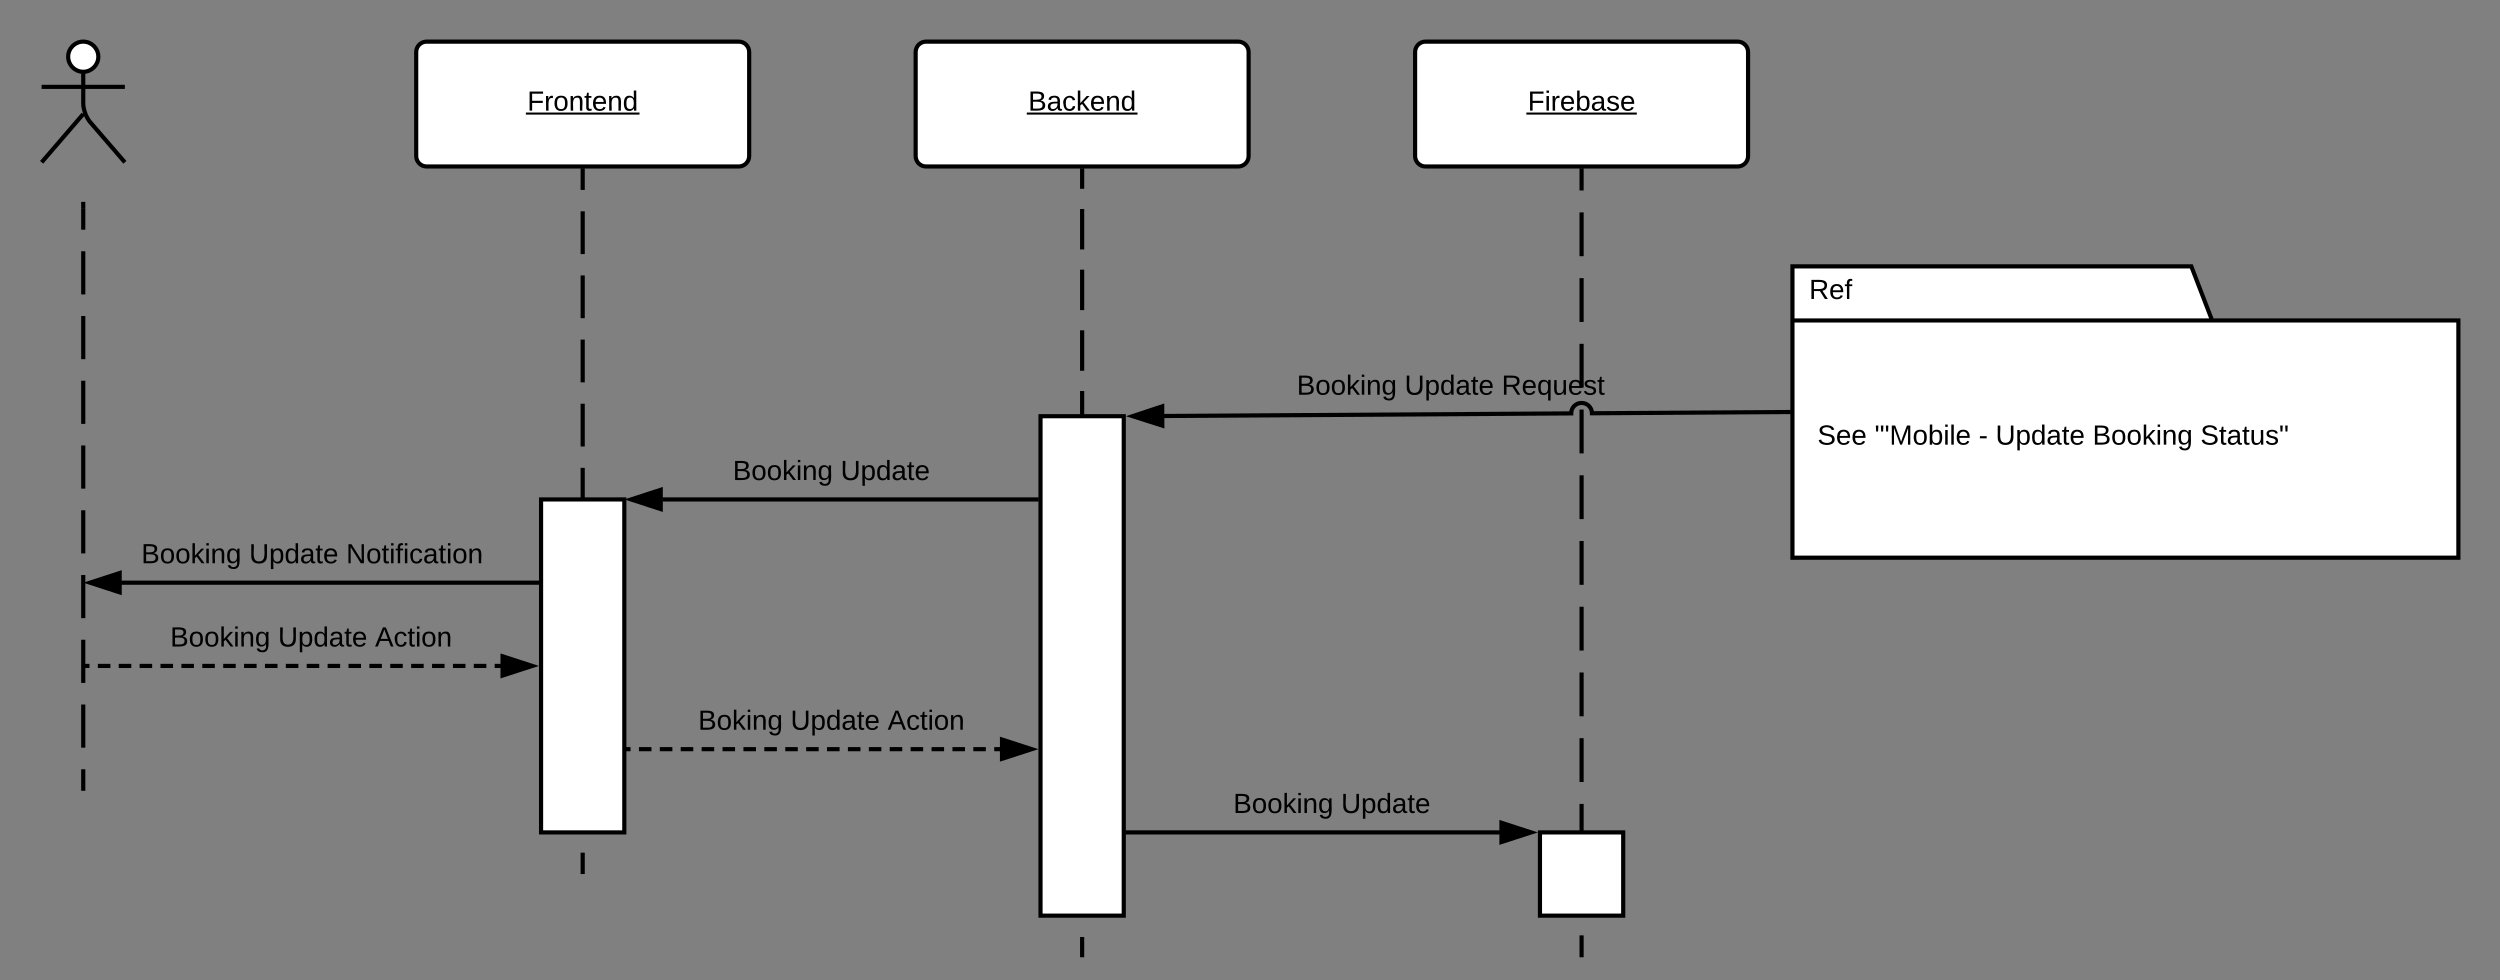<svg xmlns="http://www.w3.org/2000/svg" xmlns:xlink="http://www.w3.org/1999/xlink" xmlns:lucid="lucid" width="1201.33" height="471"><rect width="100%" height="100%" fill="#808080" stroke="none"/><g transform="translate(-120 -20)" lucid:page-tab-id="0_0"><path d="M167.25 47.25c0 4-3.25 7.25-7.25 7.25s-7.25-3.25-7.25-7.25S156 40 160 40s7.25 3.25 7.25 7.25z" stroke="#000" stroke-width="2" fill="#fff"/><path d="M140 45c0-2.76 2.24-5 5-5h30c2.76 0 5 2.24 5 5v48c0 2.76-2.24 5-5 5h-30c-2.76 0-5-2.24-5-5z" fill="none"/><path d="M160 54.5v15.3c0 2.76 1.46 6.7 3.26 8.8L180 98m-20-23.2L140 98m0-36.25h40" stroke="#000" stroke-width="2" fill="none"/><path d="M160 120v280" fill="none"/><path d="M160 120v10.37m0 10.37v20.74m0 10.37v20.74m0 10.36v20.74m0 10.37v20.74m0 10.4v20.73m0 10.37v20.74m0 10.37v20.75m0 10.37v20.74m0 10.37V400" stroke="#000" stroke-width="2" fill="none"/><path d="M161 120h-2v-3h2z"/><path d="M320 45c0-2.76 2.24-5 5-5h150c2.76 0 5 2.24 5 5v50c0 2.76-2.24 5-5 5H325c-2.76 0-5-2.24-5-5z" stroke="#000" stroke-width="2" fill="#fff"/><use xlink:href="#a" transform="matrix(1,0,0,1,320,40) translate(53.375 33.167)"/><path d="M560 45c0-2.76 2.24-5 5-5h150c2.76 0 5 2.24 5 5v50c0 2.76-2.24 5-5 5H565c-2.76 0-5-2.24-5-5z" stroke="#000" stroke-width="2" fill="#fff"/><use xlink:href="#b" transform="matrix(1,0,0,1,560,40) translate(54.079 33.167)"/><path d="M800 45c0-2.76 2.24-5 5-5h150c2.76 0 5 2.24 5 5v50c0 2.76-2.24 5-5 5H805c-2.76 0-5-2.24-5-5z" stroke="#000" stroke-width="2" fill="#fff"/><use xlink:href="#c" transform="matrix(1,0,0,1,800,40) translate(54.135 33.167)"/><path d="M400 101v339" fill="none"/><path d="M400 101v10.27m0 10.28v20.54m0 10.26v20.55m0 10.28v20.55m0 10.27v20.55m0 10.27v20.54m0 10.28v20.54m0 10.27V327m0 10.27v20.55m0 10.27v20.54m0 10.27v20.55m0 10.28V440" stroke="#000" stroke-width="2" fill="none"/><path d="M401 101h-2v-1h2z"/><path d="M640 101v379" fill="none"/><path d="M640 101v9.72m0 9.72v19.43m0 9.72v19.43m0 9.7v19.45m0 9.72v19.43m0 9.72v19.44m0 9.7v19.44m0 9.72v19.43m0 9.7v19.45m0 9.72v19.43m0 9.72v19.44m0 9.7v19.45m0 9.73v19.43m0 9.72V480" stroke="#000" stroke-width="2" fill="none"/><path d="M641 101h-2v-1h2z"/><path d="M880 101v379" fill="none"/><path d="M880 101v10.53m0 10.53v21.05m0 10.54v21.05m0 10.52v21.06m0 10.53v21.06m0 10.53v21.04m0 10.53v21.06m0 10.53v21.05m0 10.54v21.05m0 10.52v21.06m0 10.53v21.06m0 10.53v21.04m0 10.53V480" stroke="#000" stroke-width="2" fill="none"/><path d="M881 101h-2v-1h2z"/><path d="M1183 174h118.33v114h-320V148H1173zm-201.67 0H1183" stroke="#000" stroke-width="2" fill="#fff"/><use xlink:href="#d" transform="matrix(1,0,0,1,989.333,148) translate(0 15.667)"/><use xlink:href="#e" transform="matrix(1,0,0,1,993.333,182) translate(0 51.667)"/><use xlink:href="#f" transform="matrix(1,0,0,1,993.333,182) translate(27.407 51.667)"/><use xlink:href="#g" transform="matrix(1,0,0,1,993.333,182) translate(77.481 51.667)"/><use xlink:href="#h" transform="matrix(1,0,0,1,993.333,182) translate(85.593 51.667)"/><use xlink:href="#i" transform="matrix(1,0,0,1,993.333,182) translate(132.222 51.667)"/><use xlink:href="#j" transform="matrix(1,0,0,1,993.333,182) translate(184.037 51.667)"/><path d="M679.24 219.9L875 218.65c-.02-2.76 2.2-5 4.97-5.03 2.76-.02 5 2.2 5.03 4.97l95.33-.6" stroke="#000" stroke-width="2" fill="none"/><path d="M664.24 219.98l14.23-4.72.06 9.27z" stroke="#000" stroke-width="2"/><path d="M981.33 219h-1v-2h1z"/><use xlink:href="#k" transform="matrix(1,0,0,1,743.14,199.011) translate(0 10.667)"/><use xlink:href="#h" transform="matrix(1,0,0,1,743.14,199.011) translate(51.815 10.667)"/><use xlink:href="#l" transform="matrix(1,0,0,1,743.14,199.011) translate(98.444 10.667)"/><path d="M620 220h40v240h-40zM380 260h40v160h-40z" stroke="#000" stroke-width="2" fill="#fff"/><path d="M438.24 260H619" stroke="#000" stroke-width="2" fill="none"/><path d="M423.24 260l14.26-4.64v9.28z" stroke="#000" stroke-width="2"/><path d="M620 261h-1v-2h1z"/><use xlink:href="#k" transform="matrix(1,0,0,1,472.13,240) translate(0 10.667)"/><use xlink:href="#m" transform="matrix(1,0,0,1,472.13,240) translate(51.815 10.667)"/><path d="M178.24 300H380" stroke="#000" stroke-width="2" fill="none"/><path d="M163.24 300l14.26-4.64v9.28z" stroke="#000" stroke-width="2"/><use xlink:href="#k" transform="matrix(1,0,0,1,187.889,280) translate(0 10.667)"/><use xlink:href="#h" transform="matrix(1,0,0,1,187.889,280) translate(51.815 10.667)"/><use xlink:href="#n" transform="matrix(1,0,0,1,187.889,280) translate(98.444 10.667)"/><path d="M160 340h200.76" fill="none"/><path d="M160 340h3m4.03 0h6.02m4 0h6.04m4 0h6.03m4 0h6.03m4.02 0h6.02m4.02 0h6.02m4.02 0h6.02m4 0h6.04m4 0h6.04m4 0h6.03m4 0h6.03m4.02 0h6.02m4.02 0h6m4.02 0h6.03m4 0h6.03m4.02 0h6.02m4.02 0h6.02m4.02 0h6.02m4 0h6.04m4 0h3.02" stroke="#000" stroke-width="2" fill="none"/><path d="M375.76 340l-14.26 4.64v-9.28z"/><path d="M379 340l-18.5 6v-12zm-16.5 3.26l10.03-3.26-10.03-3.26z"/><use xlink:href="#k" transform="matrix(1,0,0,1,201.778,320) translate(0 10.667)"/><use xlink:href="#h" transform="matrix(1,0,0,1,201.778,320) translate(51.815 10.667)"/><use xlink:href="#o" transform="matrix(1,0,0,1,201.778,320) translate(98.444 10.667)"/><path d="M420 380h180.76" fill="none"/><path d="M420 380h3m4.03 0h6.03m4 0h6.04m4 0h6.04m4.02 0h6.02m4.02 0h6.02m4.02 0h6.03m4 0h6.04m4.03 0h6.02m4.02 0h6.02m4 0h6.04m4 0h6.04m4.02 0h6.02m4.02 0h6.02m4.02 0h6.03m4.02 0h6.03m4.02 0h6.02m4 0h6.03m4.02 0h3" stroke="#000" stroke-width="2" fill="none"/><path d="M615.76 380l-14.26 4.64v-9.28z"/><path d="M619 380l-18.5 6v-12zm-16.5 3.26l10.03-3.26-10.03-3.26z"/><g><use xlink:href="#p" transform="matrix(1,0,0,1,455.481,360) translate(0 10.667)"/><use xlink:href="#h" transform="matrix(1,0,0,1,455.481,360) translate(44.407 10.667)"/><use xlink:href="#o" transform="matrix(1,0,0,1,455.481,360) translate(91.037 10.667)"/></g><path d="M860 420h40v40h-40z" stroke="#000" stroke-width="2" fill="#fff"/><path d="M661 420h179.76" stroke="#000" stroke-width="2" fill="none"/><path d="M661 421h-1v-2h1zM855.76 420l-14.26 4.64v-9.28z"/><path d="M859 420l-18.5 6v-12zm-16.5 3.26l10.03-3.26-10.03-3.26z"/><g><use xlink:href="#k" transform="matrix(1,0,0,1,712.63,400) translate(0 10.667)"/><use xlink:href="#m" transform="matrix(1,0,0,1,712.63,400) translate(51.815 10.667)"/></g><defs><path d="M63-220v92h138v28H63V0H30v-248h175v28H63" id="q"/><path d="M114-163C36-179 61-72 57 0H25l-1-190h30c1 12-1 29 2 39 6-27 23-49 58-41v29" id="r"/><path d="M100-194c62-1 85 37 85 99 1 63-27 99-86 99S16-35 15-95c0-66 28-99 85-99zM99-20c44 1 53-31 53-75 0-43-8-75-51-75s-53 32-53 75 10 74 51 75" id="s"/><path d="M117-194c89-4 53 116 60 194h-32v-121c0-31-8-49-39-48C34-167 62-67 57 0H25l-1-190h30c1 10-1 24 2 32 11-22 29-35 61-36" id="t"/><path d="M59-47c-2 24 18 29 38 22v24C64 9 27 4 27-40v-127H5v-23h24l9-43h21v43h35v23H59v120" id="u"/><path d="M100-194c63 0 86 42 84 106H49c0 40 14 67 53 68 26 1 43-12 49-29l28 8c-11 28-37 45-77 45C44 4 14-33 15-96c1-61 26-98 85-98zm52 81c6-60-76-77-97-28-3 7-6 17-6 28h103" id="v"/><path d="M85-194c31 0 48 13 60 33l-1-100h32l1 261h-30c-2-10 0-23-3-31C134-8 116 4 85 4 32 4 16-35 15-94c0-66 23-100 70-100zm9 24c-40 0-46 34-46 75 0 40 6 74 45 74 42 0 51-32 51-76 0-42-9-74-50-73" id="w"/><g id="a"><use transform="matrix(0.037,0,0,0.037,0,0)" xlink:href="#q"/><use transform="matrix(0.037,0,0,0.037,8.111,0)" xlink:href="#r"/><use transform="matrix(0.037,0,0,0.037,12.519,0)" xlink:href="#s"/><use transform="matrix(0.037,0,0,0.037,19.926,0)" xlink:href="#t"/><use transform="matrix(0.037,0,0,0.037,27.333,0)" xlink:href="#u"/><use transform="matrix(0.037,0,0,0.037,31.037,0)" xlink:href="#v"/><use transform="matrix(0.037,0,0,0.037,38.444,0)" xlink:href="#t"/><use transform="matrix(0.037,0,0,0.037,45.852,0)" xlink:href="#w"/><path d="M-.67.92h54.6v.98H-.68z"/></g><path d="M160-131c35 5 61 23 61 61C221 17 115-2 30 0v-248c76 3 177-17 177 60 0 33-19 50-47 57zm-97-11c50-1 110 9 110-42 0-47-63-36-110-37v79zm0 115c55-2 124 14 124-45 0-56-70-42-124-44v89" id="x"/><path d="M141-36C126-15 110 5 73 4 37 3 15-17 15-53c-1-64 63-63 125-63 3-35-9-54-41-54-24 1-41 7-42 31l-33-3c5-37 33-52 76-52 45 0 72 20 72 64v82c-1 20 7 32 28 27v20c-31 9-61-2-59-35zM48-53c0 20 12 33 32 33 41-3 63-29 60-74-43 2-92-5-92 41" id="y"/><path d="M96-169c-40 0-48 33-48 73s9 75 48 75c24 0 41-14 43-38l32 2c-6 37-31 61-74 61-59 0-76-41-82-99-10-93 101-131 147-64 4 7 5 14 7 22l-32 3c-4-21-16-35-41-35" id="z"/><path d="M143 0L79-87 56-68V0H24v-261h32v163l83-92h37l-77 82L181 0h-38" id="A"/><g id="b"><use transform="matrix(0.037,0,0,0.037,0,0)" xlink:href="#x"/><use transform="matrix(0.037,0,0,0.037,8.889,0)" xlink:href="#y"/><use transform="matrix(0.037,0,0,0.037,16.296,0)" xlink:href="#z"/><use transform="matrix(0.037,0,0,0.037,22.963,0)" xlink:href="#A"/><use transform="matrix(0.037,0,0,0.037,29.63,0)" xlink:href="#v"/><use transform="matrix(0.037,0,0,0.037,37.037,0)" xlink:href="#t"/><use transform="matrix(0.037,0,0,0.037,44.444,0)" xlink:href="#w"/><path d="M-.67.92h53.2v.98H-.68z"/></g><path d="M24-231v-30h32v30H24zM24 0v-190h32V0H24" id="B"/><path d="M115-194c53 0 69 39 70 98 0 66-23 100-70 100C84 3 66-7 56-30L54 0H23l1-261h32v101c10-23 28-34 59-34zm-8 174c40 0 45-34 45-75 0-40-5-75-45-74-42 0-51 32-51 76 0 43 10 73 51 73" id="C"/><path d="M135-143c-3-34-86-38-87 0 15 53 115 12 119 90S17 21 10-45l28-5c4 36 97 45 98 0-10-56-113-15-118-90-4-57 82-63 122-42 12 7 21 19 24 35" id="D"/><g id="c"><use transform="matrix(0.037,0,0,0.037,0,0)" xlink:href="#q"/><use transform="matrix(0.037,0,0,0.037,8.111,0)" xlink:href="#B"/><use transform="matrix(0.037,0,0,0.037,11.037,0)" xlink:href="#r"/><use transform="matrix(0.037,0,0,0.037,15.444,0)" xlink:href="#v"/><use transform="matrix(0.037,0,0,0.037,22.852,0)" xlink:href="#C"/><use transform="matrix(0.037,0,0,0.037,30.259,0)" xlink:href="#y"/><use transform="matrix(0.037,0,0,0.037,37.667,0)" xlink:href="#D"/><use transform="matrix(0.037,0,0,0.037,44.333,0)" xlink:href="#v"/><path d="M-.67.92H52.4v.98H-.67z"/></g><path d="M233-177c-1 41-23 64-60 70L243 0h-38l-65-103H63V0H30v-248c88 3 205-21 203 71zM63-129c60-2 137 13 137-47 0-61-80-42-137-45v92" id="E"/><path d="M101-234c-31-9-42 10-38 44h38v23H63V0H32v-167H5v-23h27c-7-52 17-82 69-68v24" id="F"/><g id="d"><use transform="matrix(0.037,0,0,0.037,0,0)" xlink:href="#E"/><use transform="matrix(0.037,0,0,0.037,9.593,0)" xlink:href="#v"/><use transform="matrix(0.037,0,0,0.037,17,0)" xlink:href="#F"/></g><path d="M185-189c-5-48-123-54-124 2 14 75 158 14 163 119 3 78-121 87-175 55-17-10-28-26-33-46l33-7c5 56 141 63 141-1 0-78-155-14-162-118-5-82 145-84 179-34 5 7 8 16 11 25" id="G"/><g id="e"><use transform="matrix(0.037,0,0,0.037,0,0)" xlink:href="#G"/><use transform="matrix(0.037,0,0,0.037,8.889,0)" xlink:href="#v"/><use transform="matrix(0.037,0,0,0.037,16.296,0)" xlink:href="#v"/></g><path d="M47-170H22l-4-78h33" id="H"/><path d="M109-170H84l-4-78h32zm-65 0H19l-4-78h33" id="I"/><path d="M240 0l2-218c-23 76-54 145-80 218h-23L58-218 59 0H30v-248h44l77 211c21-75 51-140 76-211h43V0h-30" id="J"/><path d="M24 0v-261h32V0H24" id="K"/><g id="f"><use transform="matrix(0.037,0,0,0.037,0,0)" xlink:href="#H"/><use transform="matrix(0.037,0,0,0.037,2.519,0)" xlink:href="#I"/><use transform="matrix(0.037,0,0,0.037,7.222,0)" xlink:href="#J"/><use transform="matrix(0.037,0,0,0.037,18.296,0)" xlink:href="#s"/><use transform="matrix(0.037,0,0,0.037,25.704,0)" xlink:href="#C"/><use transform="matrix(0.037,0,0,0.037,33.111,0)" xlink:href="#B"/><use transform="matrix(0.037,0,0,0.037,36.037,0)" xlink:href="#K"/><use transform="matrix(0.037,0,0,0.037,38.963,0)" xlink:href="#v"/></g><path d="M16-82v-28h88v28H16" id="L"/><use transform="matrix(0.037,0,0,0.037,0,0)" xlink:href="#L" id="g"/><path d="M232-93c-1 65-40 97-104 97C67 4 28-28 28-90v-158h33c8 89-33 224 67 224 102 0 64-133 71-224h33v155" id="M"/><path d="M115-194c55 1 70 41 70 98S169 2 115 4C84 4 66-9 55-30l1 105H24l-1-265h31l2 30c10-21 28-34 59-34zm-8 174c40 0 45-34 45-75s-6-73-45-74c-42 0-51 32-51 76 0 43 10 73 51 73" id="N"/><g id="h"><use transform="matrix(0.037,0,0,0.037,0,0)" xlink:href="#M"/><use transform="matrix(0.037,0,0,0.037,9.593,0)" xlink:href="#N"/><use transform="matrix(0.037,0,0,0.037,17,0)" xlink:href="#w"/><use transform="matrix(0.037,0,0,0.037,24.407,0)" xlink:href="#y"/><use transform="matrix(0.037,0,0,0.037,31.815,0)" xlink:href="#u"/><use transform="matrix(0.037,0,0,0.037,35.519,0)" xlink:href="#v"/></g><path d="M177-190C167-65 218 103 67 71c-23-6-38-20-44-43l32-5c15 47 100 32 89-28v-30C133-14 115 1 83 1 29 1 15-40 15-95c0-56 16-97 71-98 29-1 48 16 59 35 1-10 0-23 2-32h30zM94-22c36 0 50-32 50-73 0-42-14-75-50-75-39 0-46 34-46 75s6 73 46 73" id="O"/><g id="i"><use transform="matrix(0.037,0,0,0.037,0,0)" xlink:href="#x"/><use transform="matrix(0.037,0,0,0.037,8.889,0)" xlink:href="#s"/><use transform="matrix(0.037,0,0,0.037,16.296,0)" xlink:href="#s"/><use transform="matrix(0.037,0,0,0.037,23.704,0)" xlink:href="#A"/><use transform="matrix(0.037,0,0,0.037,30.37,0)" xlink:href="#B"/><use transform="matrix(0.037,0,0,0.037,33.296,0)" xlink:href="#t"/><use transform="matrix(0.037,0,0,0.037,40.704,0)" xlink:href="#O"/></g><path d="M84 4C-5 8 30-112 23-190h32v120c0 31 7 50 39 49 72-2 45-101 50-169h31l1 190h-30c-1-10 1-25-2-33-11 22-28 36-60 37" id="P"/><g id="j"><use transform="matrix(0.037,0,0,0.037,0,0)" xlink:href="#G"/><use transform="matrix(0.037,0,0,0.037,8.889,0)" xlink:href="#u"/><use transform="matrix(0.037,0,0,0.037,12.593,0)" xlink:href="#y"/><use transform="matrix(0.037,0,0,0.037,20,0)" xlink:href="#u"/><use transform="matrix(0.037,0,0,0.037,23.704,0)" xlink:href="#P"/><use transform="matrix(0.037,0,0,0.037,31.111,0)" xlink:href="#D"/><use transform="matrix(0.037,0,0,0.037,37.778,0)" xlink:href="#I"/></g><g id="k"><use transform="matrix(0.037,0,0,0.037,0,0)" xlink:href="#x"/><use transform="matrix(0.037,0,0,0.037,8.889,0)" xlink:href="#s"/><use transform="matrix(0.037,0,0,0.037,16.296,0)" xlink:href="#s"/><use transform="matrix(0.037,0,0,0.037,23.704,0)" xlink:href="#A"/><use transform="matrix(0.037,0,0,0.037,30.37,0)" xlink:href="#B"/><use transform="matrix(0.037,0,0,0.037,33.296,0)" xlink:href="#t"/><use transform="matrix(0.037,0,0,0.037,40.704,0)" xlink:href="#O"/></g><path d="M145-31C134-9 116 4 85 4 32 4 16-35 15-94c0-59 17-99 70-100 32-1 48 14 60 33 0-11-1-24 2-32h30l-1 268h-32zM93-21c41 0 51-33 51-76s-8-73-50-73c-40 0-46 35-46 75s5 74 45 74" id="Q"/><g id="l"><use transform="matrix(0.037,0,0,0.037,0,0)" xlink:href="#E"/><use transform="matrix(0.037,0,0,0.037,9.593,0)" xlink:href="#v"/><use transform="matrix(0.037,0,0,0.037,17,0)" xlink:href="#Q"/><use transform="matrix(0.037,0,0,0.037,24.407,0)" xlink:href="#P"/><use transform="matrix(0.037,0,0,0.037,31.815,0)" xlink:href="#v"/><use transform="matrix(0.037,0,0,0.037,39.222,0)" xlink:href="#D"/><use transform="matrix(0.037,0,0,0.037,45.889,0)" xlink:href="#u"/></g><g id="m"><use transform="matrix(0.037,0,0,0.037,0,0)" xlink:href="#M"/><use transform="matrix(0.037,0,0,0.037,9.593,0)" xlink:href="#N"/><use transform="matrix(0.037,0,0,0.037,17,0)" xlink:href="#w"/><use transform="matrix(0.037,0,0,0.037,24.407,0)" xlink:href="#y"/><use transform="matrix(0.037,0,0,0.037,31.815,0)" xlink:href="#u"/><use transform="matrix(0.037,0,0,0.037,35.519,0)" xlink:href="#v"/></g><path d="M190 0L58-211 59 0H30v-248h39L202-35l-2-213h31V0h-41" id="R"/><g id="n"><use transform="matrix(0.037,0,0,0.037,0,0)" xlink:href="#R"/><use transform="matrix(0.037,0,0,0.037,9.593,0)" xlink:href="#s"/><use transform="matrix(0.037,0,0,0.037,17,0)" xlink:href="#u"/><use transform="matrix(0.037,0,0,0.037,20.704,0)" xlink:href="#B"/><use transform="matrix(0.037,0,0,0.037,23.63,0)" xlink:href="#F"/><use transform="matrix(0.037,0,0,0.037,27.333,0)" xlink:href="#B"/><use transform="matrix(0.037,0,0,0.037,30.259,0)" xlink:href="#z"/><use transform="matrix(0.037,0,0,0.037,36.926,0)" xlink:href="#y"/><use transform="matrix(0.037,0,0,0.037,44.333,0)" xlink:href="#u"/><use transform="matrix(0.037,0,0,0.037,48.037,0)" xlink:href="#B"/><use transform="matrix(0.037,0,0,0.037,50.963,0)" xlink:href="#s"/><use transform="matrix(0.037,0,0,0.037,58.37,0)" xlink:href="#t"/></g><path d="M205 0l-28-72H64L36 0H1l101-248h38L239 0h-34zm-38-99l-47-123c-12 45-31 82-46 123h93" id="S"/><g id="o"><use transform="matrix(0.037,0,0,0.037,0,0)" xlink:href="#S"/><use transform="matrix(0.037,0,0,0.037,8.889,0)" xlink:href="#z"/><use transform="matrix(0.037,0,0,0.037,15.556,0)" xlink:href="#u"/><use transform="matrix(0.037,0,0,0.037,19.259,0)" xlink:href="#B"/><use transform="matrix(0.037,0,0,0.037,22.185,0)" xlink:href="#s"/><use transform="matrix(0.037,0,0,0.037,29.593,0)" xlink:href="#t"/></g><g id="p"><use transform="matrix(0.037,0,0,0.037,0,0)" xlink:href="#x"/><use transform="matrix(0.037,0,0,0.037,8.889,0)" xlink:href="#s"/><use transform="matrix(0.037,0,0,0.037,16.296,0)" xlink:href="#A"/><use transform="matrix(0.037,0,0,0.037,22.963,0)" xlink:href="#B"/><use transform="matrix(0.037,0,0,0.037,25.889,0)" xlink:href="#t"/><use transform="matrix(0.037,0,0,0.037,33.296,0)" xlink:href="#O"/></g></defs></g></svg>